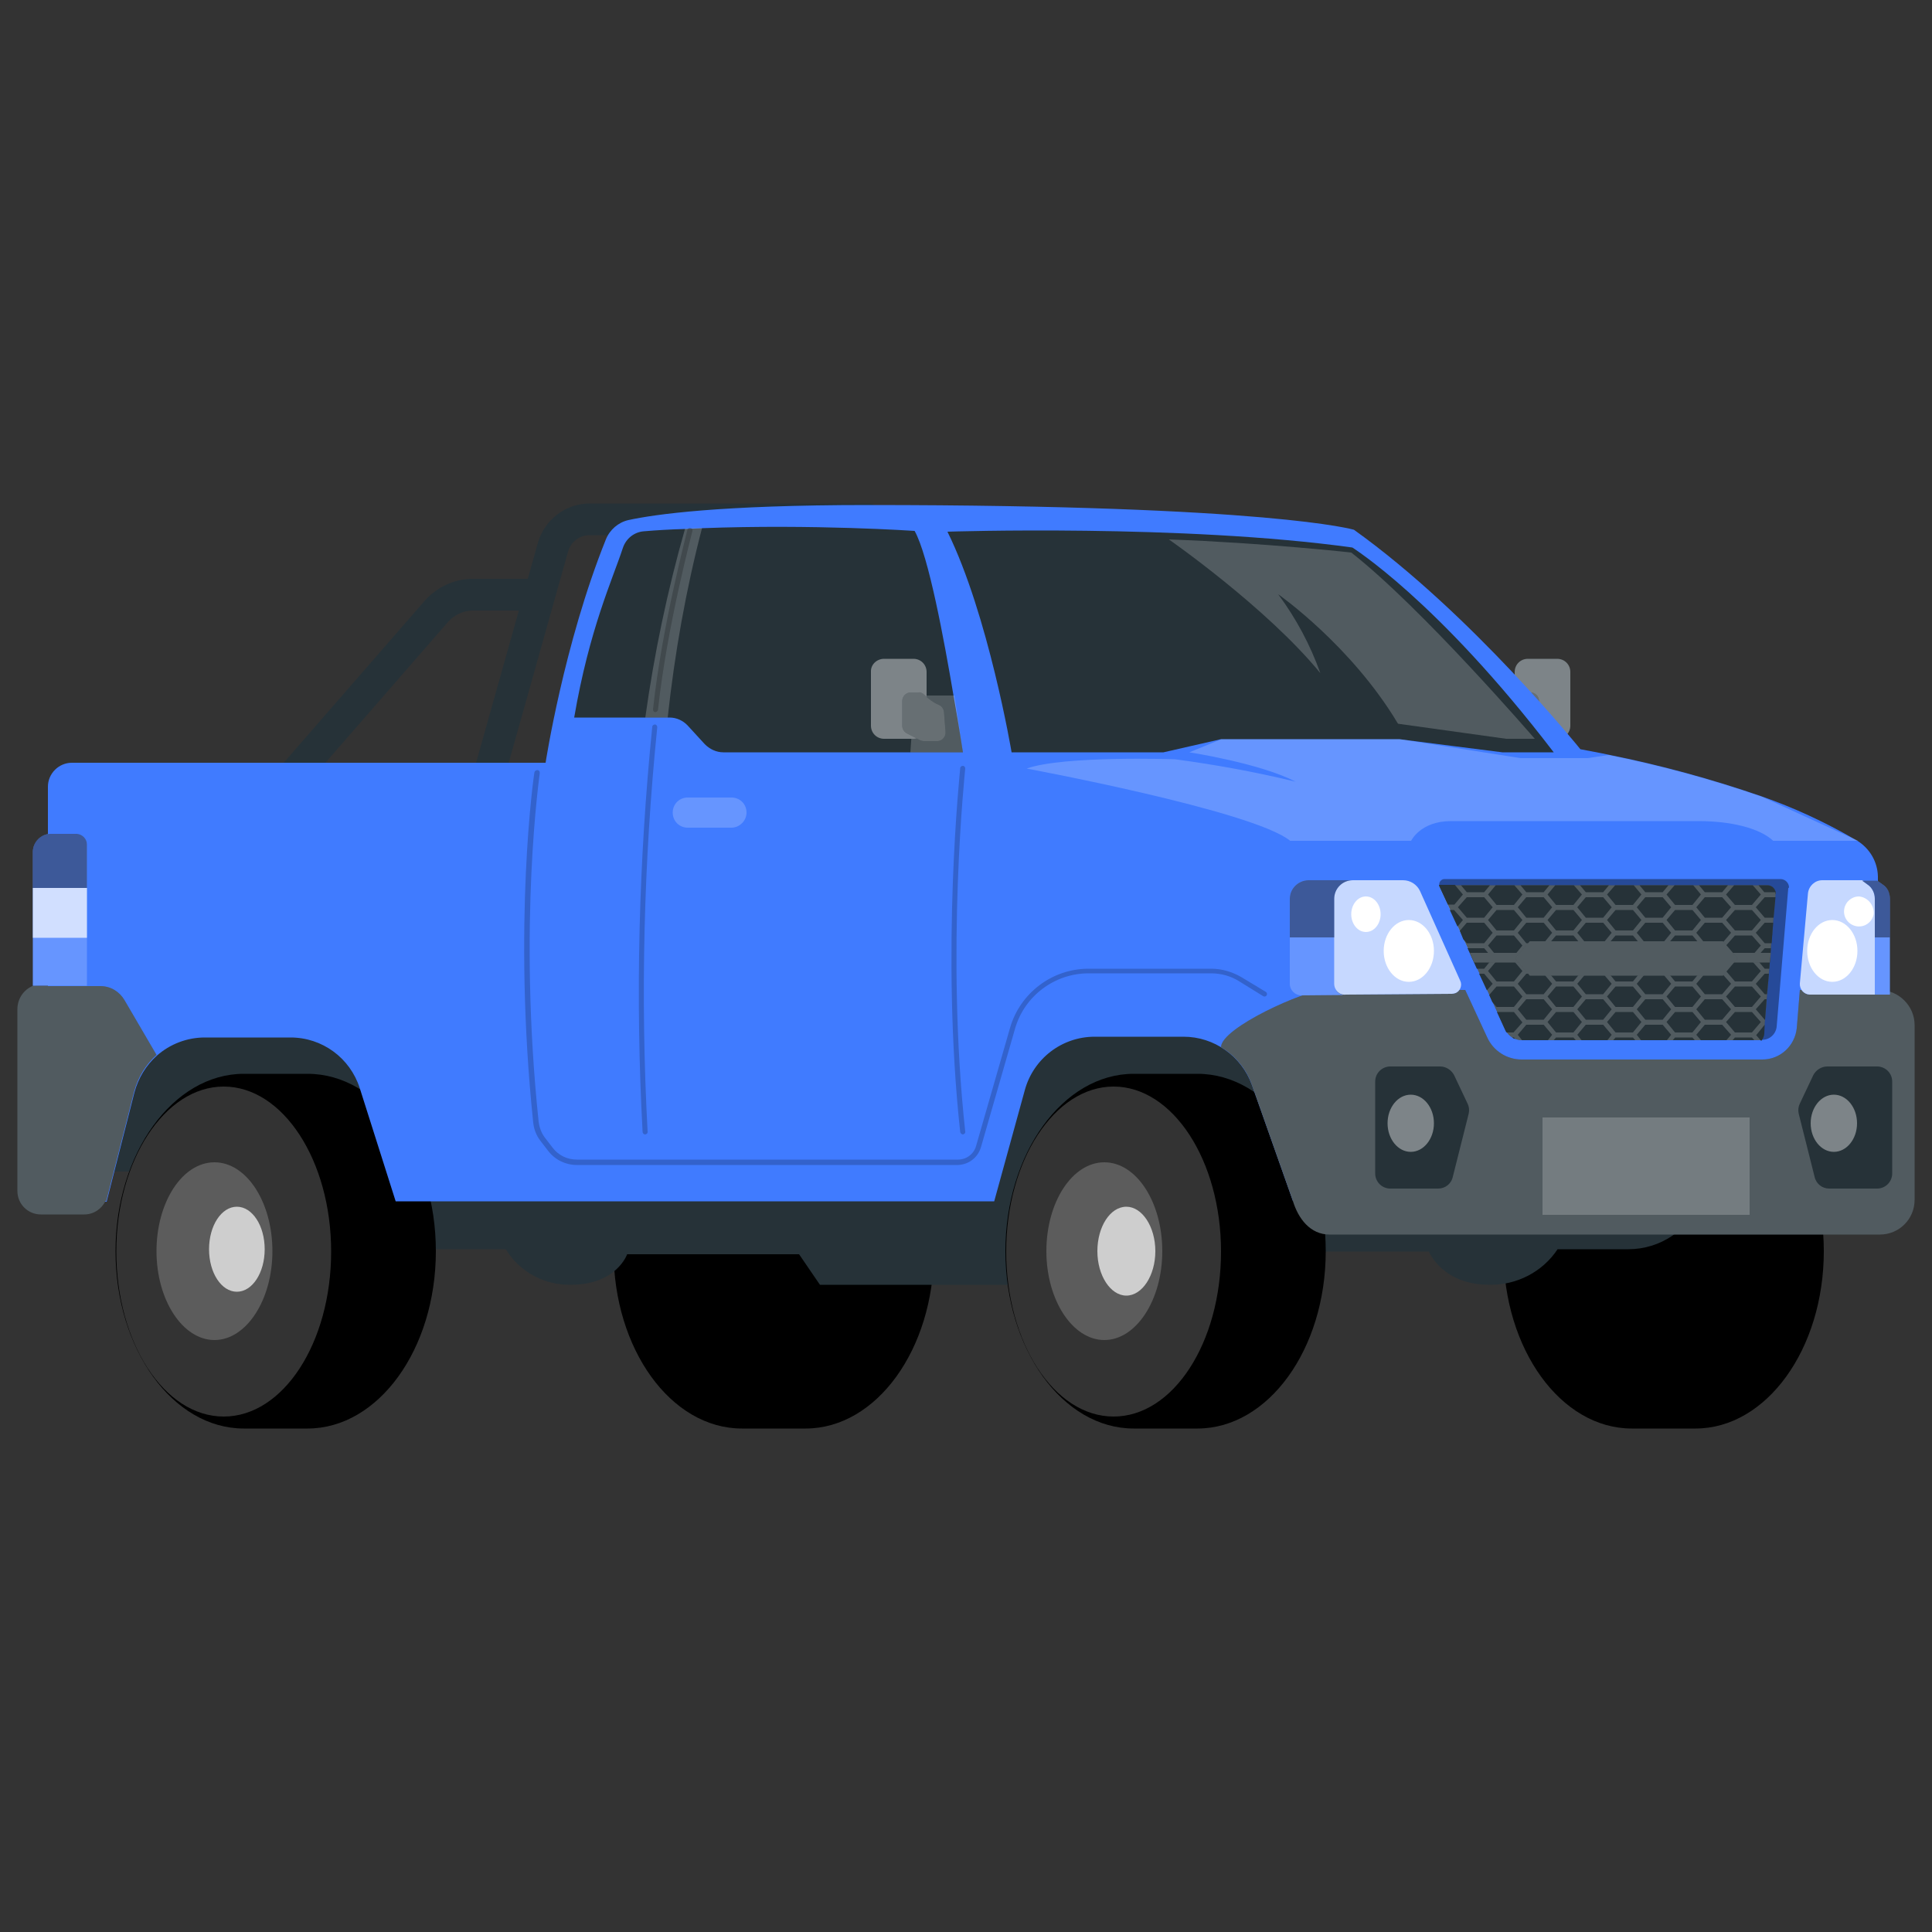 <?xml version="1.0" encoding="utf-8"?>
<!-- Generator: Adobe Illustrator 27.5.0, SVG Export Plug-In . SVG Version: 6.00 Build 0)  -->
<svg version="1.1" id="Camada_1" xmlns="http://www.w3.org/2000/svg" xmlns:xlink="http://www.w3.org/1999/xlink" x="0px" y="0px"
	 viewBox="0 0 500 500" style="enable-background:new 0 0 500 500;" xml:space="preserve">
<rect x="0" y="0" width="500" height="500" fill="#333333" stroke="none"/>
<style type="text/css">
	.st0{fill:#263238;}
	.st1{opacity:0.4;fill:#FFFFFF;enable-background:new    ;}
	.st2{opacity:0.3;fill:#FFFFFF;enable-background:new    ;}
	.st3{opacity:0.2;fill:#FFFFFF;enable-background:new    ;}
	.st4{opacity:0.7;fill:#FFFFFF;enable-background:new    ;}
	.st5{fill:#407BFF;}
	.st6{fill:#FFFFFF;}
	.st7{opacity:0.4;enable-background:new    ;}
	.st8{opacity:0.2;enable-background:new    ;}
</style>
<g id="freepik--Truck--inject-77">
	<path class="st0" d="M403,191.2h-7.6c-1.9,0-3.4-1.5-3.4-3.4v-13.9c0-1.9,1.5-3.4,3.4-3.4h7.6c1.9,0,3.4,1.5,3.4,3.4v13.9
		C406.4,189.7,404.9,191.2,403,191.2z"/>
	<path class="st1" d="M403,191.2h-7.6c-1.9,0-3.4-1.5-3.4-3.4v-13.9c0-1.9,1.5-3.4,3.4-3.4h7.6c1.9,0,3.4,1.5,3.4,3.4v13.9
		C406.4,189.7,404.9,191.2,403,191.2z"/>
	<path class="st0" d="M392.5,179.8c-1.1,1.1-2.3,2-3.7,2.6c-0.8,0.3-1.4,1-1.4,1.9l-0.4,5.1c-0.1,1.2,0.8,2.3,2.1,2.4
		c0,0,0.1,0,0.1,0h3.4c0.4,0,0.7-0.1,1-0.2l3.5-1.8c0.7-0.4,1.2-1.1,1.2-2v-6.4c0-1.2-1-2.2-2.2-2.2h-2
		C393.5,179.1,392.9,179.4,392.5,179.8z"/>
	<path class="st2" d="M392.5,179.8c-1.1,1.1-2.3,2-3.7,2.6c-0.8,0.3-1.4,1-1.4,1.9l-0.4,5.1c-0.1,1.2,0.8,2.3,2.1,2.4
		c0,0,0.1,0,0.1,0h3.4c0.4,0,0.7-0.1,1-0.2l3.5-1.8c0.7-0.4,1.2-1.1,1.2-2v-6.4c0-1.2-1-2.2-2.2-2.2h-2
		C393.5,179.1,392.9,179.4,392.5,179.8z"/>
	<path class="st0" d="M122.7,218.2c-0.4,0-0.7,0-1.1-0.1c-2.2-0.6-3.4-2.8-2.8-5c0,0,0,0,0,0l20.4-72.6c1.7-6,7.2-10.2,13.4-10.2h72
		c2.2,0,4.1,1.8,4.1,4.1c0,2.2-1.8,4.1-4.1,4.1h-72c-2.6,0-4.9,1.7-5.6,4.3l-20.4,72.6C126.1,217,124.5,218.2,122.7,218.2z"/>
	<path class="st0" d="M67.2,214.8c-2.2,0-4.1-1.8-4.1-4c0-1,0.4-2,1-2.7l45.8-52.6c3.2-3.6,7.7-5.7,12.5-5.7h17.1
		c2.2,0,4.1,1.8,4.1,4.1s-1.8,4.1-4.1,4.1h-17.1c-2.4,0-4.8,1.1-6.4,2.9l-45.8,52.6C69.5,214.2,68.4,214.8,67.2,214.8z"/>
	<path d="M422.3,277.9h16.5c18.4,0,33.2,20.6,33.2,45.9c0,25.4-14.9,45.9-33.2,45.9h-16.5c-18.4,0-33.2-20.6-33.2-45.9
		S403.9,277.9,422.3,277.9z"/>
	<path d="M192,277.9h16.5c18.4,0,33.2,20.6,33.2,45.9c0,25.4-14.9,45.9-33.2,45.9H192c-18.4,0-33.2-20.6-33.2-45.9
		S173.7,277.9,192,277.9z"/>
	<path class="st0" d="M20.6,303.2h17l16.5,20.1h76.8c3.5,5.8,9.9,9.3,16.8,9.2c11.9,0,14.6-7.9,14.6-7.9h44.5l5.4,7.9h79.3l12.3-8.6
		h66c0,0,3.4,8.6,15.7,8.6c7,0.1,13.7-3.3,17.6-9.2h18.3c8.3,0,15.7-5,18.8-12.7l20.7-51.4H20.6L20.6,303.2z"/>
	<path d="M293.4,277.9h16.5c18.4,0,33.2,20.6,33.2,45.9c0,25.4-14.9,45.9-33.2,45.9h-16.5c-18.4,0-33.2-20.6-33.2-45.9
		S275.1,277.9,293.4,277.9z"/>
	<path class="st3" d="M288.2,281.2c15.3,0,27.8,19.1,27.8,42.7s-12.4,42.7-27.8,42.7s-27.8-19.1-27.8-42.7S272.9,281.2,288.2,281.2z
		"/>
	<path class="st3" d="M285.8,300.8c8.3,0,15,10.3,15,23c0,12.7-6.8,23-15,23c-8.2,0-15-10.3-15-23
		C270.8,311.1,277.5,300.8,285.8,300.8z"/>
	<path class="st4" d="M291.5,312.3c4.1,0,7.5,5.2,7.5,11.5s-3.4,11.5-7.5,11.5s-7.5-5.2-7.5-11.5C284,317.5,287.3,312.3,291.5,312.3
		z"/>
	<path d="M63.1,277.9h16.5c18.4,0,33.2,20.6,33.2,45.9c0,25.4-14.9,45.9-33.2,45.9H63.1c-18.4,0-33.2-20.6-33.2-45.9
		S44.8,277.9,63.1,277.9z"/>
	<path class="st3" d="M57.9,281.2c15.3,0,27.8,19.1,27.8,42.7s-12.4,42.7-27.8,42.7s-27.8-19.1-27.8-42.7S42.6,281.2,57.9,281.2z"/>
	<path class="st3" d="M55.5,300.8c8.3,0,15,10.3,15,23c0,12.7-6.8,23-15,23s-15-10.3-15-23C40.5,311.1,47.2,300.8,55.5,300.8z"/>
	<path class="st4" d="M61.3,312.3c4,0,7.2,4.9,7.2,11s-3.2,11-7.2,11c-4,0-7.2-4.9-7.2-11S57.3,312.3,61.3,312.3z"/>
	<path class="st5" d="M486,226.8v84H334.6L324,280.8c-2.7-7.5-9.8-12.5-17.7-12.5h-23c-8.5,0-15.9,5.7-18.1,13.9l-7.9,28.7H102.4
		l-9.3-29.3c-2.5-7.8-9.7-13.1-17.9-13.1H53c-4.6,0-9,1.7-12.4,4.7c-2.8,2.5-4.8,5.8-5.8,9.5l-7.2,28.3H12.4V203.6
		c0-3.4,2.8-6.2,6.2-6.2c0,0,0,0,0,0h122.6c0,0,4.7-30.7,15.6-57.8c1-2.5,3.2-4.4,5.8-5c6.9-1.5,23.7-3.9,62-3.9
		c104.4,0,125.8,6.4,125.8,6.4c30.6,21.9,58.6,56.8,58.6,56.8c2.5,0.5,4.9,0.9,7.2,1.4c13.5,2.7,26.7,6.3,39.7,10.8
		c8.3,2.9,16.3,6.6,23.9,11l0.7,0.4l0.2,0.1C484,219.7,485.9,223.1,486,226.8z"/>
	<path class="st0" d="M495.5,265.3v45.2c0,5-4,9-9,9H344.1c-5,0-8.1-4.1-9.5-8.7l-10.6-30c-1.4-4.1-4.3-7.6-8-9.8
		c0-5,21.8-14.8,26.8-14.8h36.4l5.7,12.3c1.6,3.5,5.1,5.7,8.9,5.7h62.3c4.6,0,8.4-3.5,8.9-8.1l0.8-9.9h20.7
		C491.4,256.3,495.5,260.3,495.5,265.3C495.5,265.3,495.5,265.3,495.5,265.3z"/>
	<path class="st0" d="M402.1,194.7h-13.3l-26.7-3.4H316l-14.9,3.4h-39.3c0,0-6-35.6-16.6-57.1c0,0,61-2,104.8,4.1
		C349.9,141.7,371.9,155.2,402.1,194.7z"/>
	<path class="st0" d="M249.2,194.7h-62c-1.8,0-3.5-0.8-4.8-2.1l-4.4-4.8c-1.2-1.3-2.9-2.1-4.7-2.1h-24.7
		c3.9-22.8,9.9-35.7,12.6-43.9c0.8-2.4,2.9-4.1,5.4-4.3c3.5-0.3,7.1-0.5,10.6-0.6l4.4-0.2c28.9-1.1,55.1,0.7,55.1,0.7
		c3.6,6.4,7.6,28,10.1,42.8l0,0C248.3,188.5,249.2,194.7,249.2,194.7z"/>
	<path class="st3" d="M495.5,265.3v45.2c0,5-4,9-9,9H344.1c-5,0-8.1-4.1-9.5-8.7l-10.6-30c-1.4-4.1-4.3-7.6-8-9.8
		c0-5,21.8-14.8,26.8-14.8h36.4l5.7,12.3c1.6,3.5,5.1,5.7,8.9,5.7h62.3c4.6,0,8.4-3.5,8.9-8.1l0.8-9.9h20.7
		C491.4,256.3,495.5,260.3,495.5,265.3C495.5,265.3,495.5,265.3,495.5,265.3z"/>
	<path class="st5" d="M347.6,257.5l-10.8,0.1c-1.6,0-3-1.3-3-3v-22c0-2.6,2.1-4.8,4.8-4.8h11.6c-2.6,0-4.8,2.1-4.8,4.8v22
		C345.3,256,346.2,257.2,347.6,257.5z"/>
	<path class="st5" d="M345.3,254.6v-22c0-2.6,2.1-4.8,4.8-4.8h13c1.9,0,3.6,1.1,4.4,2.8l10.4,23.2c0.6,1.2,0,2.7-1.2,3.2
		c-0.3,0.1-0.7,0.2-1,0.2l-27.4,0.2C346.7,257.6,345.3,256.3,345.3,254.6z"/>
	<path class="st5" d="M482.1,227.8h-10.5c-1.9,0-3.5,1.5-3.7,3.4l-2.1,23.3c-0.1,1.5,1,2.8,2.5,2.9c0,0,0.1,0,0.1,0h16.9v-24.8
		c0-1.5-0.7-2.9-1.9-3.7L482.1,227.8z"/>
	<path class="st4" d="M345.3,254.6v-22c0-2.6,2.1-4.8,4.8-4.8h13c1.9,0,3.6,1.1,4.4,2.8l10.4,23.2c0.6,1.2,0,2.7-1.2,3.2
		c-0.3,0.1-0.7,0.2-1,0.2l-27.4,0.2C346.7,257.6,345.3,256.3,345.3,254.6z"/>
	<path class="st4" d="M482.1,227.8h-10.5c-1.9,0-3.5,1.5-3.7,3.4l-2.1,23.3c-0.1,1.5,1,2.8,2.5,2.9c0,0,0.1,0,0.1,0h16.9v-24.8
		c0-1.5-0.7-2.9-1.9-3.7L482.1,227.8z"/>
	<path class="st6" d="M371.1,246.1c0,4.4-2.9,8-6.5,8c-3.6,0-6.5-3.6-6.5-8c0-4.4,2.9-8,6.5-8C368.2,238.1,371.1,241.7,371.1,246.1z
		"/>
	<ellipse class="st6" cx="353.5" cy="236.6" rx="3.8" ry="4.6"/>
	<ellipse class="st6" cx="474.2" cy="246.1" rx="6.5" ry="8"/>
	<path class="st6" d="M484.9,236.6c-0.4,2.1-2.4,3.5-4.5,3.1c-2.1-0.4-3.5-2.4-3.1-4.5c0.3-1.8,1.9-3.2,3.8-3.2
		C483.4,232.2,485.1,234.3,484.9,236.6z"/>
	<path class="st3" d="M347.6,257.5l-10.8,0.1c-1.6,0-3-1.3-3-3v-22c0-2.6,2.1-4.8,4.8-4.8h11.6c-2.6,0-4.8,2.1-4.8,4.8v22
		C345.3,256,346.2,257.2,347.6,257.5z"/>
	<path class="st5" d="M489.1,232.6v24.8h-3.9v-24.8c0-1.5-0.7-2.9-1.9-3.7l-1.4-1h3.9l1.4,1C488.5,229.7,489.1,231.1,489.1,232.6z"
		/>
	<path class="st3" d="M489.1,232.6v24.8h-3.9v-24.8c0-1.5-0.7-2.9-1.9-3.7l-1.4-1h3.9l1.4,1C488.5,229.7,489.2,231.1,489.1,232.6z"
		/>
	<path class="st7" d="M338.5,227.8h11.6c-2.6,0-4.8,2.1-4.8,4.8v10h-11.5v-10C333.8,230,335.9,227.9,338.5,227.8z"/>
	<path class="st7" d="M489.1,232.6v10h-3.9v-10c0-1.5-0.7-2.9-1.9-3.7l-1.4-1h3.9l1.4,1C488.5,229.7,489.2,231.1,489.1,232.6z"/>
	<path class="st7" d="M462.8,229.9l-3,35.8c-0.2,1.9-1.8,3.4-3.7,3.4h-62.3c-1.8,0-3.5-1.1-4.2-2.7l-17-37c-0.1-0.1-0.1-0.3-0.1-0.4
		c-0.1-0.7,0.4-1.4,1.2-1.5c0.1,0,0.1,0,0.2,0h86.9c1.2,0,2.2,1,2.2,2.2C462.8,229.8,462.8,229.9,462.8,229.9z"/>
	<path class="st0" d="M459.5,231.5l-3,35.8c0,0.7-0.3,1.4-0.7,1.9h-62c-1.8,0-3.5-1.1-4.2-2.7l-17-37c-0.1-0.1-0.1-0.3-0.1-0.4h84.9
		c1.2,0,2.2,1,2.2,2.2C459.5,231.4,459.5,231.4,459.5,231.5z"/>
	<path class="st3" d="M459.5,231.5l-1.3,15.1l-0.2,2.5l-1.5,18.2c0,0.7-0.3,1.4-0.7,1.9h-62c-1.8,0-3.5-1.1-4.2-2.7l-8-17.4
		l-1.2-2.5l-7.9-17.1c-0.1-0.1-0.1-0.3-0.1-0.4h84.9c1.2,0,2.2,1,2.2,2.2C459.5,231.4,459.5,231.4,459.5,231.5z"/>
	<polygon class="st0" points="384.1,230.9 385.6,229.1 378.1,229.1 379.6,230.9 	"/>
	<polygon class="st0" points="399.5,230.9 401,229.1 393.5,229.1 395,230.9 	"/>
	<polygon class="st0" points="414.9,230.9 416.4,229.1 408.9,229.1 410.4,230.9 	"/>
	<polygon class="st0" points="430.3,230.9 431.8,229.1 424.3,229.1 425.8,230.9 	"/>
	<polygon class="st0" points="445.7,230.9 447.2,229.1 439.7,229.1 441.2,230.9 	"/>
	<path class="st0" d="M459.5,230.9c-0.2-1.1-1.1-1.8-2.2-1.8h-2.2l1.5,1.8H459.5z"/>
	<path class="st0" d="M378.6,231.5l-2.1-2.5h-4.1c0,0.1,0.1,0.3,0.1,0.4l2.2,4.7h1.7L378.6,231.5z"/>
	<polygon class="st0" points="387.3,234.2 391.8,234.2 394,231.5 391.9,229.1 387.1,229.1 385.1,231.5 	"/>
	<polygon class="st0" points="402.7,234.2 407.2,234.2 409.4,231.5 407.3,229.1 402.5,229.1 400.5,231.5 	"/>
	<polygon class="st0" points="418.1,234.2 422.6,234.2 424.8,231.5 422.8,229.1 418,229.1 415.9,231.5 	"/>
	<polygon class="st0" points="433.5,234.2 438,234.2 440.2,231.5 438.2,229.1 433.4,229.1 431.3,231.5 	"/>
	<polygon class="st0" points="449,234.2 453.4,234.2 455.7,231.5 453.6,229.1 448.8,229.1 446.7,231.5 	"/>
	<polygon class="st0" points="384.1,232.2 379.6,232.2 377.3,234.8 379.6,237.5 384.1,237.5 386.3,234.8 	"/>
	<polygon class="st0" points="399.5,237.5 401.7,234.8 399.5,232.2 395,232.2 392.8,234.8 395,237.5 	"/>
	<polygon class="st0" points="414.9,237.5 417.1,234.8 414.9,232.2 410.4,232.2 408.2,234.8 410.4,237.5 	"/>
	<polygon class="st0" points="430.3,237.5 432.5,234.8 430.3,232.2 425.8,232.2 423.6,234.8 425.8,237.5 	"/>
	<polygon class="st0" points="445.7,237.5 448,234.8 445.7,232.2 441.2,232.2 439,234.8 441.2,237.5 	"/>
	<polygon class="st0" points="454.4,234.8 456.7,237.5 459,237.5 459.5,232.2 456.7,232.2 	"/>
	<polygon class="st0" points="376.3,235.5 375.2,235.5 377.2,239.8 378.6,238.1 	"/>
	<polygon class="st0" points="391.8,240.8 394,238.1 391.8,235.5 387.3,235.5 385.1,238.1 387.3,240.8 	"/>
	<polygon class="st0" points="402.7,240.8 407.2,240.8 409.4,238.1 407.2,235.5 402.7,235.5 400.5,238.1 	"/>
	<polygon class="st0" points="418.1,240.8 422.6,240.8 424.8,238.1 422.6,235.5 418.1,235.5 415.9,238.1 	"/>
	<polygon class="st0" points="433.5,240.8 438,240.8 440.2,238.1 438,235.5 433.5,235.5 431.3,238.1 	"/>
	<polygon class="st0" points="449,240.8 453.4,240.8 455.7,238.1 453.4,235.5 449,235.5 446.7,238.1 	"/>
	<polygon class="st0" points="384.1,244.1 386.3,241.4 384.1,238.8 379.6,238.8 377.8,240.9 378.7,243.1 379.6,244.1 	"/>
	<polygon class="st0" points="395,238.8 392.8,241.4 395,244.1 399.5,244.1 401.7,241.4 399.5,238.8 	"/>
	<polygon class="st0" points="410.4,238.8 408.2,241.4 410.4,244.1 414.9,244.1 417.1,241.4 414.9,238.8 	"/>
	<polygon class="st0" points="425.8,238.8 423.6,241.4 425.8,244.1 430.3,244.1 432.5,241.4 430.3,238.8 	"/>
	<polygon class="st0" points="445.7,238.8 441.2,238.8 439,241.4 441.2,244.1 445.7,244.1 448,241.4 	"/>
	<polygon class="st0" points="454.4,241.4 456.7,244.1 458.5,244.1 458.9,238.8 456.7,238.8 	"/>
	<polygon class="st0" points="391.8,247.4 394,244.7 391.8,242.1 387.3,242.1 385.1,244.7 387.3,247.4 	"/>
	<polygon class="st0" points="402.7,242.1 400.5,244.7 402.7,247.4 407.2,247.4 409.4,244.7 407.2,242.1 	"/>
	<polygon class="st0" points="418.1,242.1 415.9,244.7 418.1,247.4 422.6,247.4 424.8,244.7 422.6,242.1 	"/>
	<polygon class="st0" points="433.5,242.1 431.3,244.7 433.5,247.4 438,247.4 440.2,244.7 438,242.1 	"/>
	<polygon class="st0" points="449,242.1 446.7,244.7 449,247.4 453.4,247.4 455.7,244.7 453.4,242.1 	"/>
	<polygon class="st0" points="386.3,248 384.1,245.4 379.8,245.4 382.2,250.7 384.1,250.7 	"/>
	<polygon class="st0" points="395,250.7 399.5,250.7 401.7,248 399.5,245.4 395,245.4 392.8,248 	"/>
	<polygon class="st0" points="410.4,245.4 408.2,248 410.4,250.7 414.9,250.7 417.1,248 414.9,245.4 	"/>
	<polygon class="st0" points="430.3,250.7 432.5,248 430.3,245.4 425.8,245.4 423.6,248 425.8,250.7 	"/>
	<polygon class="st0" points="445.7,250.7 448,248 445.7,245.4 441.2,245.4 439,248 441.2,250.7 	"/>
	<polygon class="st0" points="454.4,248 456.7,250.7 457.9,250.7 458.3,245.4 456.7,245.4 	"/>
	<polygon class="st0" points="391.8,248.7 387.3,248.7 385.1,251.3 387.3,254 391.8,254 394,251.3 	"/>
	<polygon class="st0" points="407.2,254 409.4,251.3 407.2,248.7 402.7,248.7 400.5,251.3 402.7,254 	"/>
	<polygon class="st0" points="422.6,254 424.8,251.3 422.6,248.7 418.1,248.7 415.9,251.3 418.1,254 	"/>
	<polygon class="st0" points="438,254 440.2,251.3 438,248.7 433.5,248.7 431.3,251.3 433.5,254 	"/>
	<polygon class="st0" points="449,248.7 446.7,251.3 449,254 453.4,254 455.7,251.3 453.4,248.7 	"/>
	<polygon class="st0" points="384.1,252 382.8,252 384.8,256.3 386.3,254.6 	"/>
	<polygon class="st0" points="399.5,257.3 401.7,254.6 399.5,252 395,252 392.8,254.6 395,257.3 	"/>
	<polygon class="st0" points="414.9,257.3 417.1,254.6 414.9,252 410.4,252 408.2,254.6 410.4,257.3 	"/>
	<polygon class="st0" points="430.3,257.3 432.5,254.6 430.3,252 425.8,252 423.6,254.6 425.8,257.3 	"/>
	<polygon class="st0" points="445.7,257.3 448,254.6 445.7,252 441.2,252 439,254.6 441.2,257.3 	"/>
	<polygon class="st0" points="454.4,254.6 456.7,257.3 457.3,257.3 457.8,252 456.7,252 	"/>
	<polygon class="st0" points="391.8,260.6 394,257.9 391.8,255.3 387.3,255.3 385.4,257.5 386.2,259.3 387.3,260.6 	"/>
	<polygon class="st0" points="402.7,260.6 407.2,260.6 409.4,257.9 407.2,255.3 402.7,255.3 400.5,257.9 	"/>
	<polygon class="st0" points="422.6,260.6 424.8,257.9 422.6,255.3 418.1,255.3 415.9,257.9 418.1,260.6 	"/>
	<polygon class="st0" points="438,260.6 440.2,257.9 438,255.3 433.5,255.3 431.3,257.9 433.5,260.6 	"/>
	<polygon class="st0" points="449,255.3 446.7,257.9 449,260.6 453.4,260.6 455.7,257.9 453.4,255.3 	"/>
	<polygon class="st0" points="399.5,258.6 395,258.6 392.8,261.2 395,263.9 399.5,263.9 401.7,261.2 	"/>
	<polygon class="st0" points="414.9,258.6 410.4,258.6 408.2,261.2 410.4,263.9 414.9,263.9 417.1,261.2 	"/>
	<polygon class="st0" points="430.3,258.6 425.8,258.6 423.6,261.2 425.8,263.9 430.3,263.9 432.5,261.2 	"/>
	<polygon class="st0" points="445.7,258.6 441.2,258.6 439,261.2 441.2,263.9 445.7,263.9 448,261.2 	"/>
	<polygon class="st0" points="454.4,261.2 456.7,263.9 456.8,263.9 457.2,258.6 456.7,258.6 	"/>
	<path class="st0" d="M394,264.6l-2.2-2.7h-4.4l2.1,4.6c0.1,0.2,0.2,0.5,0.4,0.7h1.8L394,264.6z"/>
	<polygon class="st0" points="402.7,261.9 400.5,264.5 402.7,267.2 407.2,267.2 409.4,264.5 407.2,261.9 	"/>
	<polygon class="st0" points="418.1,261.9 415.9,264.5 418.1,267.2 422.6,267.2 424.8,264.5 422.6,261.9 	"/>
	<polygon class="st0" points="433.5,261.9 431.3,264.5 433.5,267.2 438,267.2 440.2,264.5 438,261.9 	"/>
	<polygon class="st0" points="453.4,261.9 449,261.9 446.7,264.5 449,267.2 453.4,267.2 455.7,264.5 	"/>
	<polygon class="st0" points="399.5,265.2 395,265.2 392.8,267.8 393.9,269.2 400.6,269.2 401.7,267.8 	"/>
	<polygon class="st0" points="414.9,265.2 410.4,265.2 408.2,267.8 409.3,269.2 416,269.2 417.1,267.8 	"/>
	<polygon class="st0" points="430.3,265.2 425.8,265.2 423.6,267.8 424.7,269.2 431.4,269.2 432.5,267.8 	"/>
	<polygon class="st0" points="445.7,265.2 441.2,265.2 439,267.8 440.2,269.2 446.8,269.2 448,267.8 	"/>
	<path class="st0" d="M456.7,265.2l-2.2,2.7l1.2,1.4h0.2c0.4-0.6,0.7-1.2,0.7-1.9L456.7,265.2L456.7,265.2z"/>
	<path class="st0" d="M391.3,268.5c0.3,0.2,0.5,0.3,0.8,0.4l-0.3-0.4H391.3z"/>
	<polygon class="st0" points="402.7,268.5 402.1,269.2 407.8,269.2 407.2,268.5 	"/>
	<polygon class="st0" points="418.1,268.5 417.5,269.2 423.2,269.2 422.6,268.5 	"/>
	<polygon class="st0" points="433.5,268.5 432.9,269.2 438.6,269.2 438,268.5 	"/>
	<polygon class="st0" points="449,268.5 448.4,269.2 454,269.2 453.4,268.5 	"/>
	<polygon class="st0" points="458.3,246.6 458,249.1 381.5,249.1 380.4,246.6 	"/>
	<polygon class="st3" points="458.3,246.6 458,249.1 381.5,249.1 380.4,246.6 	"/>
	<polygon class="st0" points="445.9,243.6 395.9,243.6 392.1,248 395.9,252.5 445.9,252.5 449.7,248 	"/>
	<polygon class="st3" points="445.9,243.6 395.9,243.6 392.1,248 395.9,252.5 445.9,252.5 449.7,248 	"/>
	<rect x="399.2" y="289.2" class="st3" width="53.6" height="25.2"/>
	<path class="st0" d="M372.2,307.6h-12.4c-2.2,0-3.9-1.8-3.9-3.9v-23.8c0-2.2,1.8-3.9,3.9-3.9h12.9c1.5,0,2.9,0.9,3.6,2.2l3.5,7.4
		c0.4,0.8,0.5,1.7,0.3,2.6l-4.1,16.3C375.6,306.4,374,307.6,372.2,307.6z"/>
	<path class="st1" d="M371.1,290.7c0,4.1-2.7,7.4-6,7.4c-3.3,0-6-3.3-6-7.4s2.7-7.4,6-7.4C368.4,283.3,371.1,286.6,371.1,290.7z"/>
	<path class="st0" d="M473.4,307.6h12.4c2.2,0,3.9-1.8,3.9-3.9v-23.8c0-2.2-1.8-3.9-3.9-3.9h-12.9c-1.5,0-2.9,0.9-3.6,2.2l-3.5,7.4
		c-0.4,0.8-0.5,1.7-0.3,2.6l4.1,16.3C470,306.4,471.6,307.6,473.4,307.6z"/>
	<path class="st1" d="M480.6,290.7c0,4.1-2.7,7.4-6,7.4s-6-3.3-6-7.4s2.7-7.4,6-7.4S480.6,286.6,480.6,290.7z"/>
	<path class="st0" d="M40.5,273c-2.8,2.5-4.8,5.8-5.8,9.5l-7.2,28.3h-0.2c-1,2.1-3.1,3.5-5.5,3.5H10.6c-3.4,0-6.1-2.7-6.1-6.1l0,0
		v-47c0-2.7,1.6-5.1,4.1-6.1l0,0l2,0.1H26c2.6,0,4.9,1.4,6.2,3.6L40.5,273z"/>
	<path class="st3" d="M40.5,273c-2.8,2.5-4.8,5.8-5.8,9.5l-7.2,28.3h-0.2c-1,2.1-3.1,3.5-5.5,3.5H10.6c-3.4,0-6.1-2.7-6.1-6.1l0,0
		v-47c0-2.7,1.6-5.1,4.1-6.1l0,0l2,0.1H26c2.6,0,4.9,1.4,6.2,3.6L40.5,273z"/>
	<path class="st5" d="M22.5,218.5v36.6h-14v-34.6c0-2.6,2.1-4.7,4.6-4.7c0,0,0,0,0,0h6.7C21.3,215.9,22.5,217.1,22.5,218.5z"/>
	<path class="st3" d="M22.5,218.5v36.6h-14v-34.6c0-2.6,2.1-4.7,4.6-4.7c0,0,0,0,0,0h6.7C21.3,215.9,22.5,217.1,22.5,218.5z"/>
	<path class="st7" d="M22.5,218.5v11.3h-14v-9.3c0-2.6,2-4.7,4.6-4.7c0,0,0,0,0.1,0h6.7C21.3,215.9,22.5,217.1,22.5,218.5z"/>
	<rect x="8.5" y="229.8" class="st4" width="14" height="12.9"/>
	<path class="st8" d="M247.9,301.5h-98.6c-2.9,0-5.6-1.3-7.4-3.6l-2-2.6c-1.1-1.4-1.7-3-1.9-4.7c-5.4-51.7,0.2-90.3,0.3-90.7
		c0.1-0.4,0.4-0.6,0.8-0.6c0.4,0,0.6,0.4,0.6,0.7c0,0,0,0,0,0c0,0.4-5.7,38.8-0.3,90.3c0.2,1.5,0.7,2.9,1.6,4.1l2,2.6
		c1.5,2,3.8,3.1,6.3,3.1h98.6c2.2,0,4.1-1.4,4.7-3.5l8.8-30.6c2.6-9,10.9-15.3,20.3-15.3h31.8c2.7,0,5.4,0.8,7.8,2.2l6.3,3.8
		c0.3,0.2,0.4,0.6,0.2,0.9c-0.2,0.3-0.6,0.4-0.9,0.2l0,0l-6.3-3.9c-2.1-1.3-4.6-2-7.1-2h-31.8c-8.8,0-16.6,5.9-19,14.3l-8.8,30.6
		C253.1,299.6,250.7,301.4,247.9,301.5z"/>
	<path class="st8" d="M249.2,293.6c-0.3,0-0.6-0.3-0.7-0.6c-5.1-46.9,0-93.7,0-94.2c0-0.4,0.4-0.6,0.7-0.6c0.4,0,0.6,0.4,0.6,0.7
		c0,0,0,0,0,0c0,0.5-5.1,47.1,0,93.9C249.9,293.2,249.6,293.5,249.2,293.6L249.2,293.6z"/>
	<path class="st3" d="M181.7,136.6c-4.2,16.1-7.1,32.5-8.9,49.1H167c2.3-16.5,5.7-32.8,10.3-48.9L181.7,136.6z"/>
	<path class="st8" d="M169.6,184.3L169.6,184.3c-0.4,0-0.6-0.4-0.6-0.7c0,0,0,0,0,0c2.3-21.7,8.9-46.2,8.9-46.5
		c0.1-0.4,0.5-0.6,0.8-0.5c0.4,0.1,0.6,0.5,0.5,0.8c0,0,0,0,0,0c0,0.2-6.6,24.7-8.9,46.2C170.3,184,169.9,184.3,169.6,184.3z"/>
	<path class="st8" d="M167,293.6c-0.4,0-0.7-0.3-0.7-0.7c-1.9-34.9-1-70,2.5-104.8c0-0.4,0.4-0.6,0.7-0.6c0,0,0,0,0,0
		c0.4,0,0.6,0.4,0.6,0.7c0,0,0,0,0,0c-3.5,34.7-4.4,69.7-2.5,104.6C167.7,293.2,167.4,293.5,167,293.6L167,293.6z"/>
	<path class="st3" d="M480.9,217.6h-22c-3.6-3.4-11.3-5.1-19.2-5.1h-64.2c-7.9,0-10.3,5.1-10.3,5.1h-31.3
		c-9.5-7.8-68.2-18.7-68.2-18.7c9.5-3.4,38.4-2.4,38.4-2.4c10.5,1.4,20.9,3.3,31.2,5.8c-9.2-4.8-27.5-7.6-27.5-7.6l8.3-3.4h46.2
		l31.2,4.9h17.4l5.4-0.8c13.5,2.7,26.7,6.3,39.7,10.8l24,11L480.9,217.6z"/>
	<path class="st3" d="M189.3,214.2h-11.3c-2.2,0-3.9-1.7-3.9-3.9l0,0l0,0c0-2.2,1.7-3.9,3.9-3.9c0,0,0,0,0,0h11.3
		c2.2,0,3.9,1.7,3.9,3.9c0,0,0,0,0,0l0,0C193.2,212.4,191.4,214.2,189.3,214.2C189.3,214.2,189.3,214.2,189.3,214.2z"/>
	<path class="st3" d="M249.2,194.7h-13.6l0.9-12.7c0.1-1.1,1-2,2.1-2h8.4C248.3,188.5,249.2,194.7,249.2,194.7z"/>
	<path class="st0" d="M228.8,170.5h7.6c1.9,0,3.4,1.5,3.4,3.4v13.9c0,1.9-1.5,3.4-3.4,3.4h-7.6c-1.9,0-3.4-1.5-3.4-3.4v-13.9
		C225.3,172,226.9,170.5,228.8,170.5z"/>
	<path class="st1" d="M228.8,170.5h7.6c1.9,0,3.4,1.5,3.4,3.4v13.9c0,1.9-1.5,3.4-3.4,3.4h-7.6c-1.9,0-3.4-1.5-3.4-3.4v-13.9
		C225.3,172,226.9,170.5,228.8,170.5z"/>
	<path class="st0" d="M239.2,179.8c1.1,1.1,2.3,2,3.7,2.6c0.8,0.3,1.3,1,1.4,1.9l0.4,5.1c0.1,1.2-0.8,2.3-2,2.4c-0.1,0-0.1,0-0.2,0
		h-3.3c-0.4,0-0.7-0.1-1-0.2l-3.5-1.8c-0.7-0.4-1.2-1.1-1.2-2v-6.4c0-1.2,1-2.2,2.2-2.2h2C238.2,179.1,238.8,179.4,239.2,179.8z"/>
	<path class="st2" d="M239.2,179.8c1.1,1.1,2.3,2,3.7,2.6c0.8,0.3,1.3,1,1.4,1.9l0.4,5.1c0.1,1.2-0.8,2.3-2,2.4c-0.1,0-0.1,0-0.2,0
		h-3.3c-0.4,0-0.7-0.1-1-0.2l-3.5-1.8c-0.7-0.4-1.2-1.1-1.2-2v-6.4c0-1.2,1-2.2,2.2-2.2h2C238.2,179.1,238.8,179.4,239.2,179.8z"/>
	<path class="st3" d="M302.5,139.6c0,0,25.3,17.6,39.2,34.6c-2.6-7.3-6.3-14.2-10.9-20.4c0,0,18.9,13.2,31,33.5l28,3.9h7.4
		c0,0-29.3-34-47.5-48.2C349.8,143,327.3,140.5,302.5,139.6z"/>
</g>
</svg>
